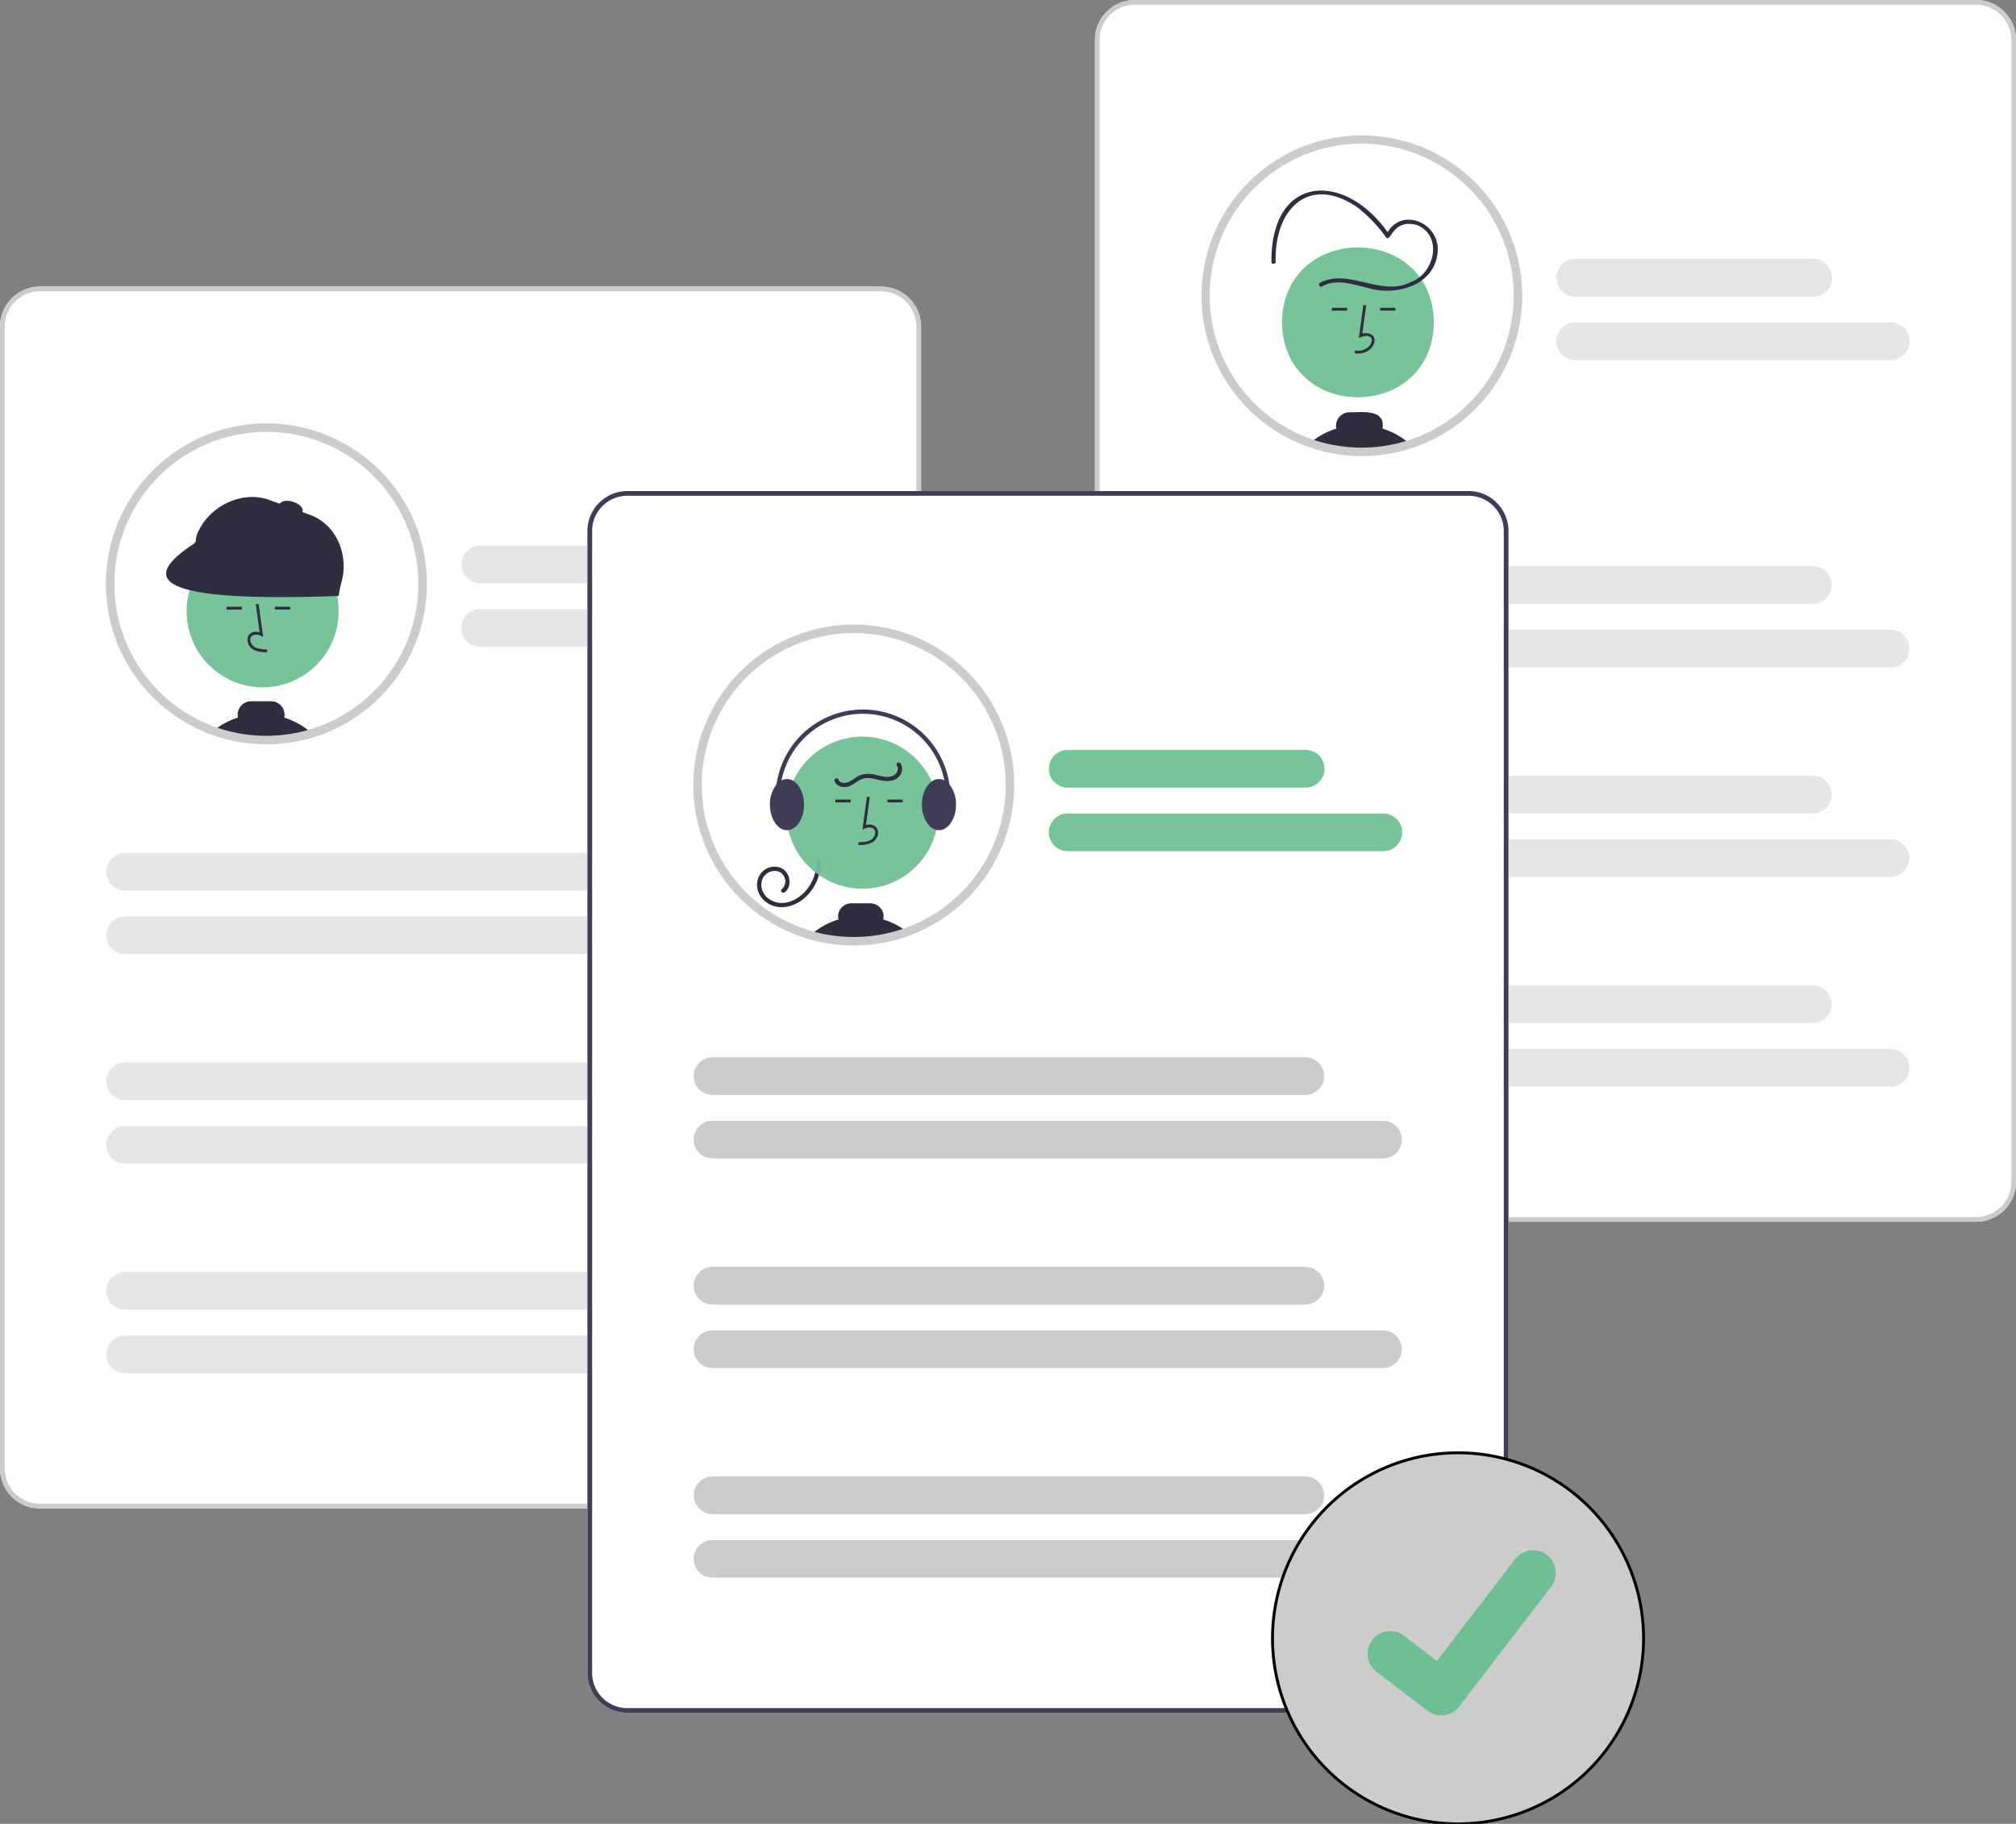 <svg xmlns:dc="http://purl.org/dc/elements/1.1/" xmlns:cc="http://creativecommons.org/ns#" xmlns:rdf="http://www.w3.org/1999/02/22-rdf-syntax-ns#" xmlns:svg="http://www.w3.org/2000/svg" xmlns="http://www.w3.org/2000/svg" xmlns:sodipodi="http://sodipodi.sourceforge.net/DTD/sodipodi-0.dtd" xmlns:inkscape="http://www.inkscape.org/namespaces/inkscape" data-name="Layer 1" width="697.963" height="631.463" version="1.1" sodipodi:docname="logo.svg" inkscape:export-filename="/home/vitoria/Downloads/logo.png" inkscape:export-xdpi="150" inkscape:export-ydpi="150" inkscape:version="1.0.2 (394de47547, 2021-03-26)" style=""><rect width="100%" height="100%" fill="#808080" stroke="none"/><rect id="backgroundrect" width="100%" height="100%" x="0" y="0" fill="none" stroke="none"/>
  <defs id="defs478"/>
  <sodipodi:namedview pagecolor="#ffffff" bordercolor="#666666" borderopacity="1" objecttolerance="10" gridtolerance="10" guidetolerance="10" inkscape:pageopacity="0" inkscape:pageshadow="2" inkscape:window-width="1366" inkscape:window-height="700" id="namedview476" showgrid="false" inkscape:zoom="0.74127413" inkscape:cx="348.98145" inkscape:cy="307.2752" inkscape:window-x="0" inkscape:window-y="0" inkscape:window-maximized="1" inkscape:current-layer="a5f74472-7ecd-48f3-bbcf-6d4dac68fd10"/>
  
  
  
  
  
  
  
  
  
  
  
  
  
  
  
  
  
  
  
  
  
  
  
  
  
  
  
  
  
  
  
  
  
  
  
  
  
  
  
  
  
  
  
  
  
  
  
  
  
  
  
  
  
  
  
  
  
  
  
  
  
  
  
  
  
<g class="currentLayer" style=""><title>Layer 1</title><path d="M305.054,522.252 H13.829 a13.845,13.845 0 0 1 -13.829,-13.829 V113.073 a13.845,13.845 0 0 1 13.829,-13.829 H305.054 a13.845,13.845 0 0 1 13.829,13.829 V508.423 A13.845,13.845 0 0 1 305.054,522.252 z" fill="#fff" id="path348"/><path d="M146.313,202.135 a54.107,54.107 0 0 1 -37.341,51.444 c-0.325,0.103 -0.649,0.207 -0.979,0.305 c-1.406,0.433 -2.832,0.802 -4.283,1.116 a53.172,53.172 0 0 1 -7.971,1.106 q-1.748,0.118 -3.516,0.118 a53.995,53.995 0 0 1 -17.884,-3.029 c-0.167,-0.059 -0.334,-0.118 -0.497,-0.177 a54.095,54.095 0 1 1 72.47,-50.884 z" fill="#fff" id="path350"/><circle cx="90.928" cy="211.655" r="26.317" fill="#6c63ff" id="circle352" style="fill:#6fbf94;fill-opacity:0.941"/><path d="M92.464,225.834 l0.027,-0.983 c-1.83,-0.051 -3.443,-0.166 -4.655,-1.051 a3.023,3.023 0 0 1 -1.171,-2.227 a1.728,1.728 0 0 1 0.567,-1.423 a2.979,2.979 0 0 1 3.043,-0.027 l0.814,0.373 L89.529,209.093 l-0.974,0.134 l1.327,9.7 a3.472,3.472 0 0 0 -3.284,0.473 a2.69,2.69 0 0 0 -0.915,2.209 a3.999,3.999 0 0 0 1.574,2.986 C88.814,225.732 90.838,225.789 92.464,225.834 z" fill="#2f2e41" id="path354"/><rect x="78.439" y="210.063" width="5.297" height="0.983" fill="#2f2e41" id="rect356"/><rect x="95.158" y="210.063" width="5.297" height="0.983" fill="#2f2e41" id="rect358"/><path d="M98.404,248.446 a4.814,4.814 0 0 0 0.108,-0.983 a4.679,4.679 0 0 0 -4.671,-4.671 h-6.884 a4.676,4.676 0 0 0 -4.671,4.671 a4.543,4.543 0 0 0 0.108,0.988 a26.424,26.424 0 0 0 -7.282,3.604 c-0.433,0.3 -0.861,0.624 -1.269,0.964 c0.162,0.059 0.329,0.118 0.497,0.177 a53.995,53.995 0 0 0 17.884,3.029 q1.77,0 3.516,-0.118 a53.172,53.172 0 0 0 7.971,-1.106 c1.451,-0.315 2.877,-0.684 4.283,-1.116 A26.65,26.65 0 0 0 98.404,248.446 z" fill="#2f2e41" id="path360"/><path d="M97.519,255.482 a3.618,3.618 0 0 0 -1.78,0.625 a53.172,53.172 0 0 0 7.971,-1.106 z" fill="#2f2e41" id="path362"/><path d="M114.795,205.403 L69.078,188.679 a1.967,1.967 0 0 1 -1.171,-2.523 l0.155,-0.731 c3.57,-9.76 15.405,-15.902 25.165,-12.332 l14.068,5.147 c9.76,3.57 14.002,15.127 10.431,24.887 l-0.407,1.105 A1.967,1.967 0 0 1 114.795,205.403 z" fill="#2f2e41" id="path364"/><path d="M117.258,206.331 c-63.721,2.351 -69.289,-5.655 -49.874,-18.245 l4.119,-7.579 L118.708,197.717 z" fill="#2f2e41" id="path366"/><ellipse cx="54.296" cy="733.558" rx="2.213" ry="4.18" transform="rotate(-73.27 -297.483,423.454) " fill="#2f2e41" id="ellipse368"/><path d="M92.223,257.7 a55.43,55.43 0 0 1 -18.372,-3.112 l-0.513,-0.183 a55.565,55.565 0 1 1 36.089,0.577 c-0.349,0.111 -0.678,0.216 -1.013,0.315 c-1.397,0.43 -2.878,0.816 -4.392,1.144 a54.763,54.763 0 0 1 -8.193,1.137 C94.646,257.659 93.43,257.7 92.223,257.7 zm0,-108.179 a52.622,52.622 0 0 0 -17.88,102.11 l0.487,0.174 a52.474,52.474 0 0 0 17.392,2.945 c1.14,0 2.289,-0.039 3.416,-0.115 a51.87,51.87 0 0 0 7.758,-1.076 c1.432,-0.31 2.832,-0.675 4.161,-1.084 c0.329,-0.098 0.641,-0.198 0.954,-0.297 A52.622,52.622 0 0 0 92.223,149.521 z" fill="#ccc" id="path370"/><path d="M18.588,368.414 " fill="#f2f2f2" id="path372"/><path d="M305.054,522.252 H13.829 a13.845,13.845 0 0 1 -13.829,-13.829 V113.073 a13.845,13.845 0 0 1 13.829,-13.829 H305.054 a13.845,13.845 0 0 1 13.829,13.829 V508.423 A13.845,13.845 0 0 1 305.054,522.252 zM13.829,100.871 a12.216,12.216 0 0 0 -12.202,12.202 V508.423 a12.216,12.216 0 0 0 12.202,12.202 H305.054 a12.216,12.216 0 0 0 12.202,-12.202 V113.073 a12.216,12.216 0 0 0 -12.202,-12.202 z" fill="#ccc" id="path374"/><path d="M248.676,201.924 H166.27 a6.519,6.519 0 0 1 0,-13.039 H248.676 a6.519,6.519 0 1 1 0,13.039 z" fill="#e6e6e6" id="path376"/><path d="M275.568,223.927 H166.27 a6.519,6.519 0 0 1 0,-13.039 h109.299 a6.519,6.519 0 0 1 0,13.039 z" fill="#e6e6e6" id="path378"/><path d="M248.556,308.316 H43.315 a6.519,6.519 0 1 1 0,-13.039 H248.556 a6.519,6.519 0 0 1 0,13.039 z" fill="#e6e6e6" id="path380"/><path d="M275.448,330.319 H43.315 a6.519,6.519 0 1 1 0,-13.039 H275.448 a6.519,6.519 0 1 1 0,13.039 z" fill="#e6e6e6" id="path382"/><path d="M248.556,380.889 H43.315 a6.519,6.519 0 1 1 0,-13.039 H248.556 a6.519,6.519 0 0 1 0,13.039 z" fill="#e6e6e6" id="path384"/><path d="M275.448,402.892 H43.315 a6.519,6.519 0 1 1 0,-13.039 H275.448 a6.519,6.519 0 1 1 0,13.039 z" fill="#e6e6e6" id="path386"/><path d="M248.556,453.462 H43.315 a6.519,6.519 0 1 1 0,-13.039 H248.556 a6.519,6.519 0 0 1 0,13.039 z" fill="#e6e6e6" id="path388"/><path d="M275.448,475.465 H43.315 a6.519,6.519 0 1 1 0,-13.039 H275.448 a6.519,6.519 0 1 1 0,13.039 z" fill="#e6e6e6" id="path390"/><path d="M684.134,423.008 l-291.225,0 a13.845,13.845 0 0 1 -13.829,-13.829 l-0,-395.35 a13.845,13.845 0 0 1 13.829,-13.829 l291.225,-0 a13.845,13.845 0 0 1 13.829,13.829 l0,395.35 A13.845,13.845 0 0 1 684.134,423.008 z" fill="#fff" id="path392"/><path d="M684.134,423.008 l-291.225,0 a13.845,13.845 0 0 1 -13.829,-13.829 l-0,-395.35 a13.845,13.845 0 0 1 13.829,-13.829 l291.225,-0 a13.845,13.845 0 0 1 13.829,13.829 l0,395.35 A13.845,13.845 0 0 1 684.134,423.008 zM392.909,1.627 a12.216,12.216 0 0 0 -12.202,12.202 l0,395.349 a12.216,12.216 0 0 0 12.202,12.202 l291.225,-0 A12.216,12.216 0 0 0 696.336,409.179 l-0,-395.35 A12.216,12.216 0 0 0 684.133,1.627 z" fill="#ccc" id="path394"/><path d="M525.53,102.352 a54.09,54.09 0 1 1 -54.09,-54.09 A54.107,54.107 0 0 1 525.53,102.352 z" fill="#fff" id="path396"/><path d="M496.439,111.607 c-0.591,34.593 -52.047,34.588 -52.633,-0.001 C444.397,77.014 495.853,77.019 496.439,111.607 z" fill="#6c63ff" id="path398" style="fill:#6fbf94;fill-opacity:0.941"/><path d="M469.078,122.345 l-0.027,-0.983 c6.778,0.905 8.238,-7.496 1.402,-4.355 l1.56,-11.403 l0.974,0.133 l-1.327,9.7 C478.858,114.365 476.195,123.327 469.078,122.345 z" fill="#2f2e41" id="path400"/><rect x="477.806" y="106.573" width="5.297" height="0.983" fill="#2f2e41" id="rect402"/><rect x="461.087" y="106.573" width="5.297" height="0.983" fill="#2f2e41" id="rect404"/><path d="M478.654,148.402 c1.033,-6.968 -7.125,-5.591 -11.442,-5.66 a4.68,4.68 0 0 0 -4.563,5.655 a25.588,25.588 0 0 0 -9.092,5.016 a54.324,54.324 0 0 0 34.632,0.384 A25.457,25.457 0 0 0 478.654,148.402 z" fill="#2f2e41" id="path406"/><path d="M457.75,99.16 c4.877,-2.819 10.792,-0.656 15.829,0.526 c9.558,2.938 22.962,-0.741 24.124,-12.127 c1.21,-10.589 -13.276,-16.491 -17.906,-5.952 l1.348,-0.176 c-15.016,-22.315 -41.135,-21.469 -40.963,9.211 c-0.056,0.948 1.42,0.945 1.475,-0.001 c-0.553,-18.079 11.412,-30.438 28.326,-18.819 a49.831,49.831 0 0 1 9.889,10.354 c1.761,1.974 2.144,-6.527 10.575,-4.301 c9.278,3.594 6.251,16.88 -2.042,19.797 c-10.247,5.235 -21.344,-4.915 -31.399,0.214 a0.738,0.738 0 0 0 0.745,1.274 z" fill="#2f2e41" id="path408"/><path d="M471.44,157.917 a55.518,55.518 0 1 1 17.204,-2.718 A55.431,55.431 0 0 1 471.44,157.917 zm-0,-108.179 A52.622,52.622 0 1 0 524.054,102.352 A52.674,52.674 0 0 0 471.44,49.738 z" fill="#ccc" id="path410"/><path d="M627.756,102.68 l-82.407,0 a6.519,6.519 0 0 1 0,-13.039 l82.407,-0 a6.519,6.519 0 1 1 0,13.039 z" fill="#e6e6e6" id="path412"/><path d="M654.648,124.683 l-109.299,0 a6.519,6.519 0 1 1 0,-13.039 l109.299,-0 a6.519,6.519 0 0 1 0,13.039 z" fill="#e6e6e6" id="path414"/><path d="M627.636,209.072 l-205.241,0 a6.519,6.519 0 0 1 0,-13.039 l205.241,-0 a6.519,6.519 0 1 1 0,13.039 z" fill="#e6e6e6" id="path416"/><path d="M654.528,231.075 l-232.134,0 a6.519,6.519 0 1 1 0,-13.039 l232.134,-0 a6.519,6.519 0 0 1 0,13.039 z" fill="#e6e6e6" id="path418"/><path d="M627.636,281.645 l-205.241,0 a6.519,6.519 0 0 1 0,-13.039 l205.241,-0 a6.519,6.519 0 0 1 0,13.039 z" fill="#e6e6e6" id="path420"/><path d="M654.528,303.648 l-232.134,0 a6.519,6.519 0 1 1 0,-13.039 l232.134,-0 a6.519,6.519 0 0 1 0,13.039 z" fill="#e6e6e6" id="path422"/><path d="M627.636,354.218 l-205.241,0 a6.519,6.519 0 1 1 0,-13.039 l205.241,-0 a6.519,6.519 0 1 1 0,13.039 z" fill="#e6e6e6" id="path424"/><path d="M654.528,376.221 l-232.134,0 a6.519,6.519 0 1 1 0,-13.039 l232.134,-0 a6.519,6.519 0 0 1 0,13.039 z" fill="#e6e6e6" id="path426"/><path d="M508.423,593.024 H217.198 a13.845,13.845 0 0 1 -13.829,-13.829 V183.846 a13.845,13.845 0 0 1 13.829,-13.829 H508.423 a13.845,13.845 0 0 1 13.829,13.829 v395.349 A13.845,13.845 0 0 1 508.423,593.024 z" fill="#fff" id="path428" class=""/><path d="M241.487,271.795 a53.926,53.926 0 0 0 15.902,38.31 c0.423,0.418 0.856,0.836 1.293,1.244 a54.014,54.014 0 0 0 8.586,6.545 c0.59,0.364 1.18,0.713 1.785,1.052 a53.784,53.784 0 0 0 9.775,4.293 c0.585,0.192 1.18,0.374 1.775,0.541 a54.313,54.313 0 0 0 32.857,-0.924 c0.206,-0.074 0.413,-0.148 0.615,-0.221 a54.094,54.094 0 1 0 -72.588,-50.839 z" fill="#fff" id="path430"/><path d="M284.154,298.307 a16.761,16.761 0 0 1 -4.329,11.347 c-2.781,3.052 -6.922,5.076 -11.1,4.239 c-3.847,-0.771 -6.974,-4.134 -6.584,-8.202 a6.076,6.076 0 0 1 7.507,-5.456 c3.655,0.948 5.111,6.216 2.066,8.688 c-0.731,0.593 -1.781,-0.444 -1.043,-1.043 a3.684,3.684 0 0 0 -1.039,-6.107 a4.63,4.63 0 0 0 -6.03,4.094 c-0.241,3.429 2.386,6.012 5.608,6.62 c3.485,0.658 6.941,-1.126 9.302,-3.588 a15.221,15.221 0 0 0 4.167,-10.593 a0.738,0.738 0 0 1 1.475,0 z" fill="#2f2e41" id="path432"/><circle cx="298.559" cy="281.368" r="26.317" fill="#6c63ff" id="circle434" style="fill:#6fbf94;fill-opacity:0.941"/><path d="M297.212,292.597 l-0.027,-0.983 c1.83,-0.051 3.443,-0.166 4.655,-1.051 a3.023,3.023 0 0 0 1.171,-2.227 a1.728,1.728 0 0 0 -0.567,-1.423 a2.979,2.979 0 0 0 -3.043,-0.027 l-0.814,0.373 l1.56,-11.403 l0.974,0.134 l-1.327,9.7 a3.472,3.472 0 0 1 3.284,0.473 a2.69,2.69 0 0 1 0.915,2.209 a3.999,3.999 0 0 1 -1.574,2.986 C300.862,292.495 298.838,292.552 297.212,292.597 z" fill="#2f2e41" id="path436"/><rect x="305.94" y="276.826" width="5.297" height="0.983" fill="#2f2e41" id="rect438" style="fill:#6fbf94;fill-opacity:0.941"/><rect x="289.222" y="276.826" width="5.297" height="0.983" fill="#2f2e41" id="rect440"/><path d="M280.604,323.781 a54.313,54.313 0 0 0 32.857,-0.924 c0.206,-0.074 0.413,-0.148 0.615,-0.221 a26.195,26.195 0 0 0 -8.335,-4.308 a4.193,4.193 0 0 0 -0.01,-2.311 a4.651,4.651 0 0 0 -4.499,-3.265 H294.819 a4.635,4.635 0 0 0 -4.489,3.26 a4.211,4.211 0 0 0 -0.01,2.316 a26.222,26.222 0 0 0 -7.435,3.644 q-0.686,0.479 -1.328,1.003 C281.233,323.235 280.914,323.505 280.604,323.781 z" fill="#2f2e41" id="path442"/><path d="M319.175,278.576 c0,4.435 2.183,8.113 5.02,8.753 a4.058,4.058 0 0 0 0.88,0.098 c3.25,0 5.901,-3.968 5.901,-8.851 a10.869,10.869 0 0 0 -2.272,-6.973 a5.694,5.694 0 0 0 -1.736,-1.411 a4.114,4.114 0 0 0 -1.893,-0.467 a4.314,4.314 0 0 0 -2.513,0.846 C320.561,271.987 319.175,275.041 319.175,278.576 z" fill="#3f3d56" id="path444"/><path d="M266.56,278.576 c0,3.816 1.613,7.071 3.875,8.315 a4.2,4.2 0 0 0 2.026,0.536 a3.801,3.801 0 0 0 0.472,-0.03 c3.029,-0.359 5.429,-4.175 5.429,-8.822 c0,-3.722 -1.539,-6.914 -3.713,-8.217 a4.217,4.217 0 0 0 -2.188,-0.634 a4.114,4.114 0 0 0 -1.893,0.467 a5.726,5.726 0 0 0 -1.741,1.416 A10.89,10.89 0 0 0 266.56,278.576 z" fill="#3f3d56" id="path446"/><path d="M270.803,286.043 a0.738,0.738 0 0 0 0.699,-0.974 a28.765,28.765 0 1 1 55.411,-3.233 a0.738,0.738 0 0 0 1.443,0.304 a30.241,30.241 0 1 0 -58.252,3.4 A0.738,0.738 0 0 0 270.803,286.043 z" fill="#3f3d56" id="path448"/><path d="M311.779,264.317 a3.688,3.688 0 0 1 -0.57,4.566 c-1.429,1.596 -3.707,1.697 -5.685,1.4 c-2.22,-0.332 -4.574,-1.372 -6.822,-0.672 c-1.915,0.597 -3.282,2.335 -5.272,2.771 c-1.765,0.387 -3.875,-0.125 -4.494,-2.006 c-0.297,-0.904 1.127,-1.291 1.422,-0.392 c0.4,1.217 2.128,1.193 3.118,0.856 c1.587,-0.54 2.81,-1.854 4.369,-2.482 a9.56,9.56 0 0 1 5.706,0.016 c1.764,0.397 3.795,0.986 5.553,0.244 c1.301,-0.549 2.336,-2.279 1.4,-3.556 c-0.562,-0.767 0.718,-1.503 1.274,-0.745 z" fill="#2f2e41" id="path450"/><path d="M295.577,327.36 a55.462,55.462 0 0 1 -15.382,-2.163 c-0.588,-0.165 -1.205,-0.353 -1.825,-0.556 a55.416,55.416 0 0 1 -10.04,-4.409 c-0.599,-0.336 -1.2,-0.69 -1.836,-1.082 a55.612,55.612 0 0 1 -8.819,-6.723 c-0.447,-0.417 -0.89,-0.845 -1.322,-1.272 a55.56,55.56 0 1 1 58.227,12.866 c-0.203,0.074 -0.413,0.149 -0.623,0.224 A55.436,55.436 0 0 1 295.577,327.36 zm0,-108.179 a52.617,52.617 0 0 0 -37.146,89.88 c0.408,0.403 0.831,0.811 1.258,1.21 a52.668,52.668 0 0 0 8.352,6.367 c0.602,0.371 1.169,0.705 1.734,1.022 a52.446,52.446 0 0 0 9.509,4.176 c0.584,0.191 1.161,0.367 1.718,0.524 a52.837,52.837 0 0 0 31.971,-0.896 l0.596,-0.215 a52.621,52.621 0 0 0 -17.992,-102.068 z" fill="#ccc" id="path452"/><path d="M508.423,593.024 H217.198 a13.845,13.845 0 0 1 -13.829,-13.829 V183.846 a13.845,13.845 0 0 1 13.829,-13.829 H508.423 a13.845,13.845 0 0 1 13.829,13.829 v395.349 A13.845,13.845 0 0 1 508.423,593.024 zM217.198,171.644 a12.216,12.216 0 0 0 -12.202,12.202 v395.349 a12.216,12.216 0 0 0 12.202,12.202 H508.423 a12.216,12.216 0 0 0 12.202,-12.202 V183.846 A12.216,12.216 0 0 0 508.423,171.644 z" fill="#3f3d56" id="path454"/><path d="M452.045,272.697 H369.639 a6.519,6.519 0 1 1 0,-13.039 h82.407 a6.519,6.519 0 1 1 0,13.039 z" fill="#6c63ff" id="path456" style="fill:#6fbf94;fill-opacity:0.941"/><path d="M478.937,294.7 H369.639 a6.519,6.519 0 1 1 0,-13.039 h109.299 a6.519,6.519 0 0 1 0,13.039 z" fill="#6c63ff" id="path458" style="fill:#6fbf94;fill-opacity:0.941" class=""/><path d="M451.925,379.089 H246.684 a6.519,6.519 0 0 1 0,-13.039 H451.925 a6.519,6.519 0 0 1 0,13.039 z" fill="#ccc" id="path460"/><path d="M478.817,401.091 H246.684 a6.519,6.519 0 0 1 0,-13.039 H478.817 a6.519,6.519 0 0 1 0,13.039 z" fill="#ccc" id="path462" class=""/><path d="M451.925,451.662 H246.684 a6.519,6.519 0 0 1 0,-13.039 H451.925 a6.519,6.519 0 0 1 0,13.039 z" fill="#ccc" id="path464"/><path d="M478.817,473.664 H246.684 a6.519,6.519 0 0 1 0,-13.039 H478.817 a6.519,6.519 0 0 1 0,13.039 z" fill="#ccc" id="path466"/><path d="M451.925,524.235 H246.684 a6.519,6.519 0 0 1 0,-13.039 H451.925 a6.519,6.519 0 0 1 0,13.039 z" fill="#ccc" id="path468"/><path d="M478.817,546.237 H246.684 a6.519,6.519 0 0 1 0,-13.039 H478.817 a6.519,6.519 0 1 1 0,13.039 z" fill="#ccc" id="path470"/><path d="M505.044,503 a64.232,64.232 0 1 0 -0,128.463 h0 a64.232,64.232 0 0 0 0,-128.463 z" fill="#cccccc" id="path472" style="fill-opacity: 1;" class="" fill-opacity="1" stroke="#000000" stroke-opacity="1"/><path id="ba2462e0-2d61-4715-874d-575d790dfdd0" data-name="f276b720-7c73-4755-84a7-b208d54eb1fc" d="M498.949,593.907 a7.796,7.796 0 0 1 -4.69,-1.559 l-0.084,-0.063 l-17.664,-13.512 a7.85,7.85 0 0 1 9.552,-12.459 l11.441,8.774 l27.036,-35.271 A7.846,7.846 0 0 1 535.541,538.363 l0,0 l0.002,0.002 l-0.168,0.233 l0.172,-0.233 a7.856,7.856 0 0 1 1.451,11.003 L505.199,590.837 a7.851,7.851 0 0 1 -6.244,3.061 z" fill="#6fbf94" class="" fill-opacity="1"/><rect x="307.222" y="276.826" width="5.297" height="0.983" fill="#2f2e41" id="rect1305"/></g></svg>